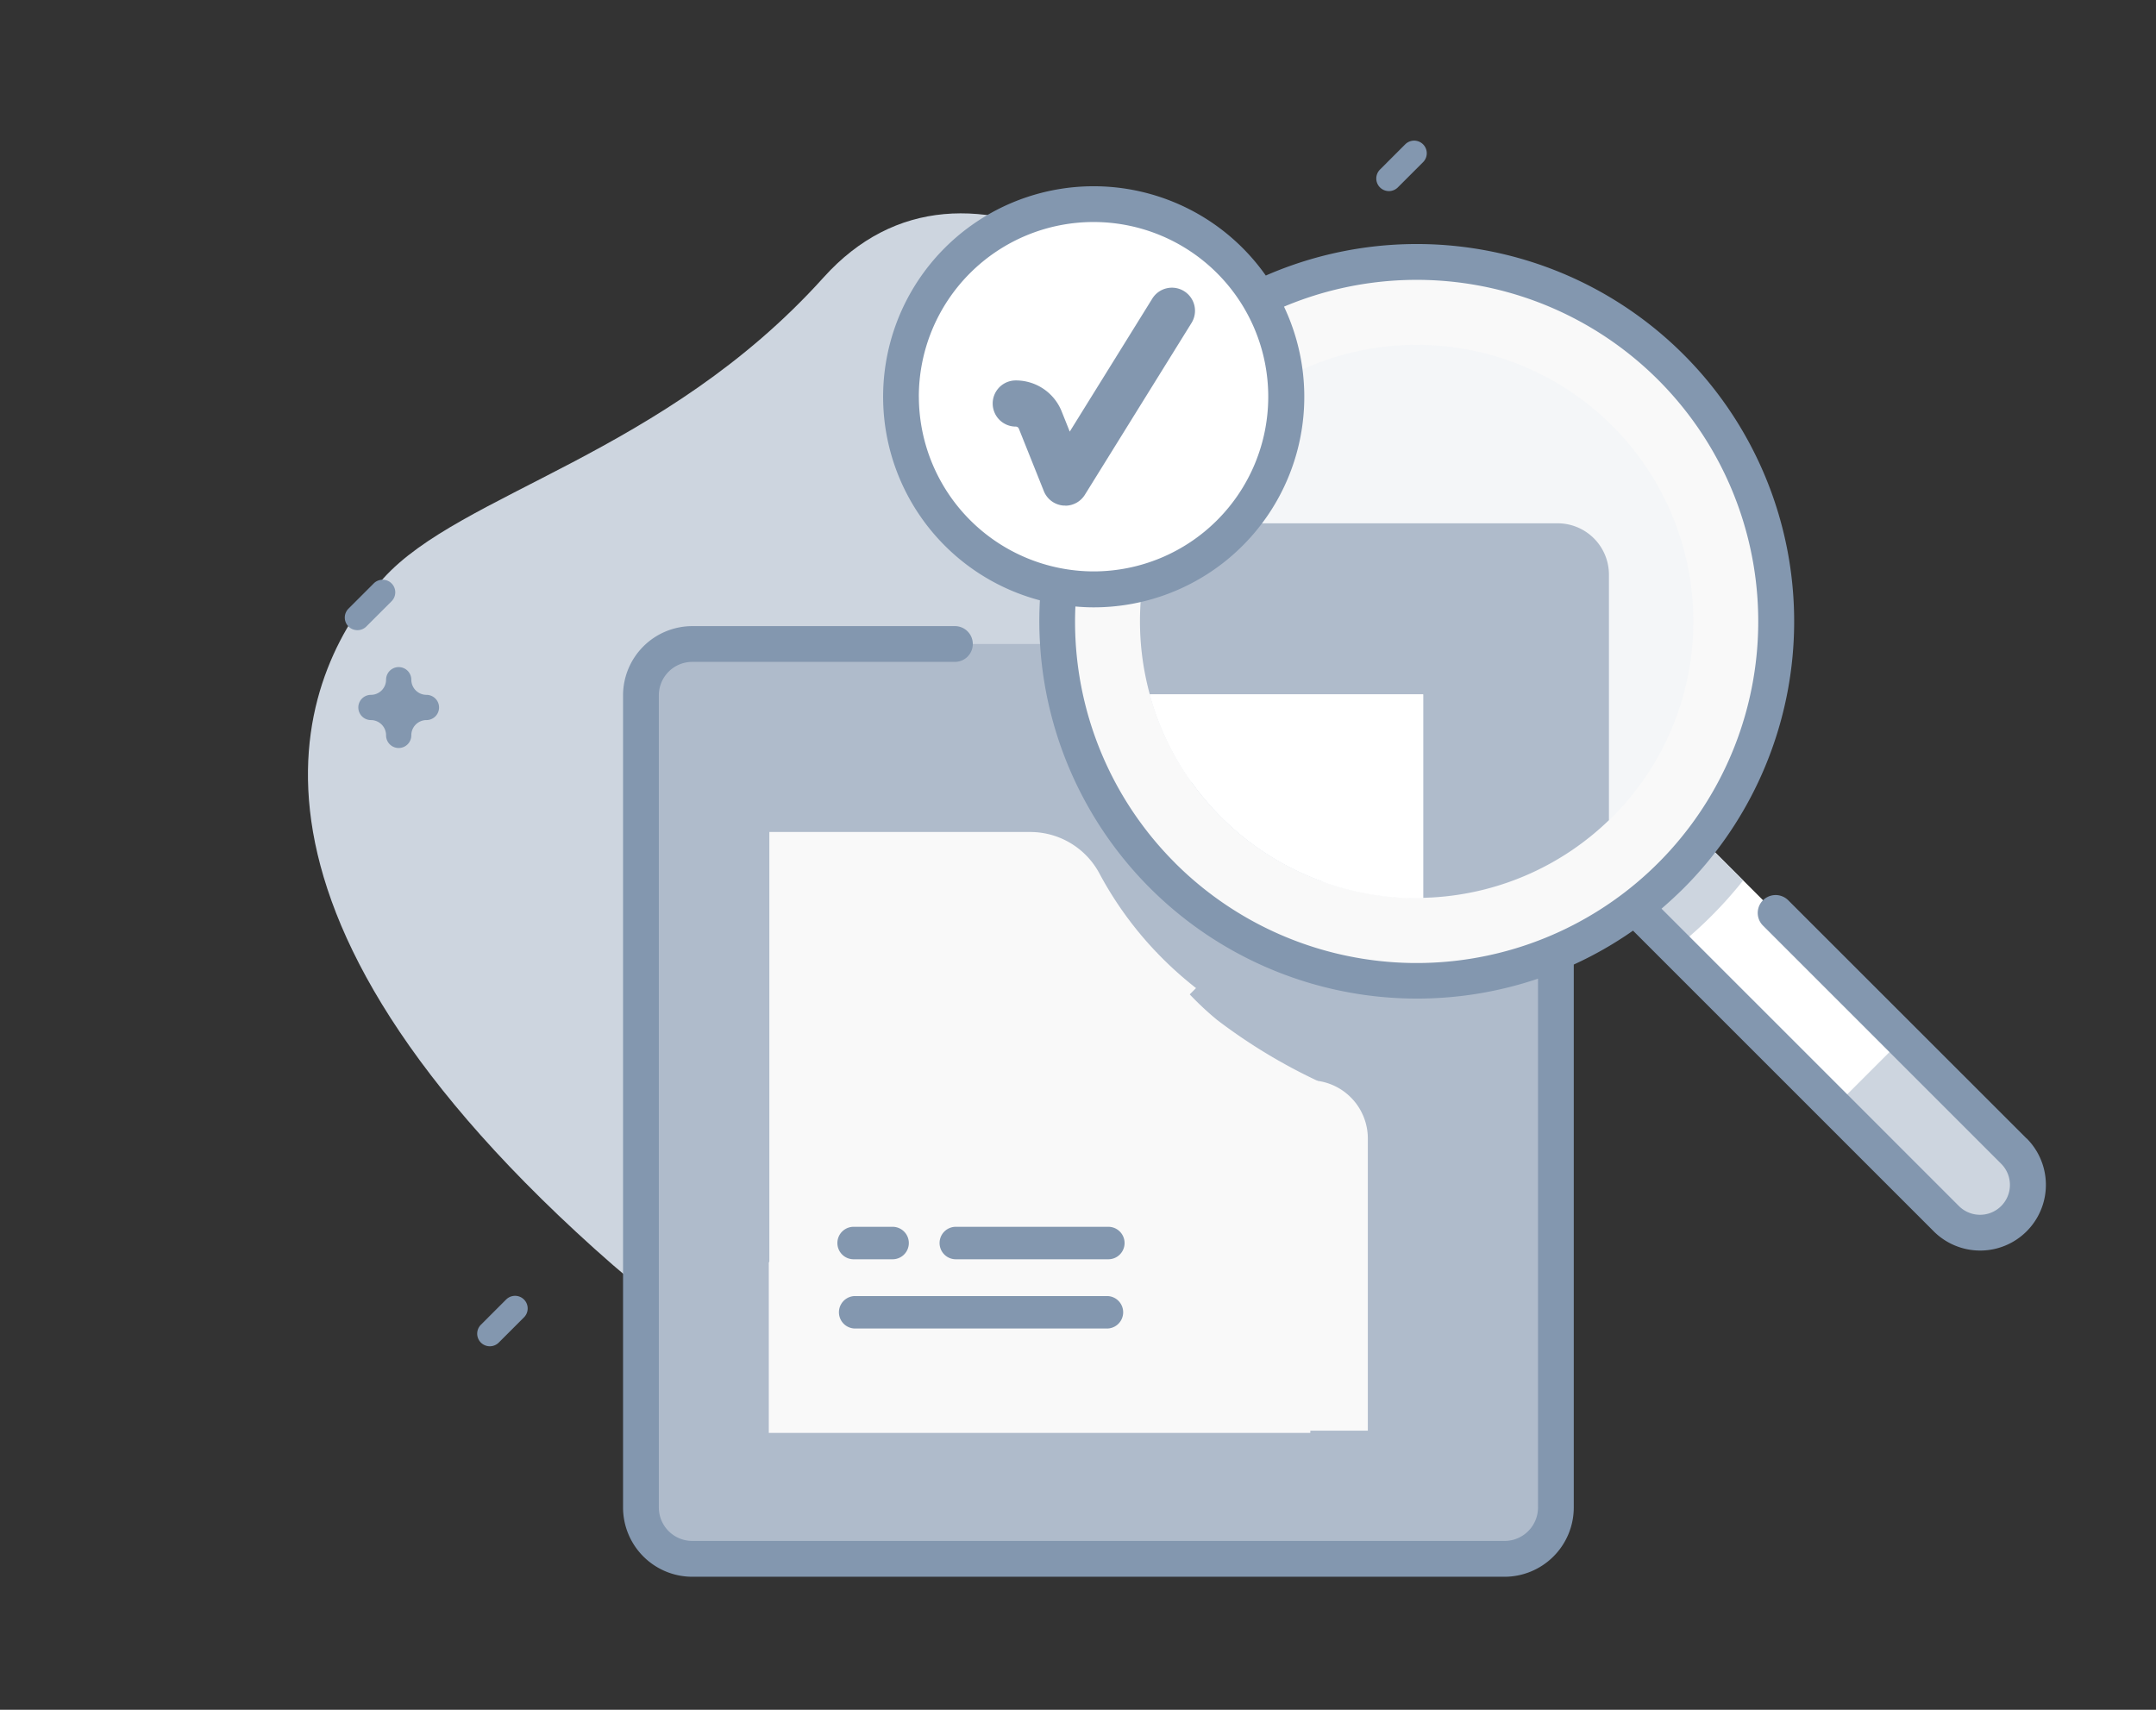 <svg xmlns="http://www.w3.org/2000/svg" width="58" height="46" viewBox="0 0 58 46">
    <rect x="0" y="0" width="58" height="46" fill="#333333" stroke="none"/>
    <defs>
        <style>
            .cls-2{fill:#cdd5df}.cls-4{fill:#8397af}.cls-5{fill:#afbbcb}.cls-6{fill:#f9f9f9}.cls-7{fill:#fff}
        </style>
    </defs>
    <g id="Group_9872" transform="translate(-173 -350)">
        <g id="Group_9870" transform="translate(-1289.637 -254.136)">
            <g id="Group_9859" transform="translate(1463 605.636)">
                <g id="Group_9717" transform="translate(0 .163)">
                    <path id="Rectangle_1187" fill="none" d="M0 0H58V46H0z" transform="translate(-.364 -1.663)"/>
                </g>
                <g id="Group_9871" transform="translate(-20028.463 5926.803)">
                    <path id="Path_2687" d="M23.543 3.383C17.115 3.383 12.7 0 9.6 0S0 1.809 0 16.286s8.752 16.6 12.159 16.6c15.954.003 22.769-29.503 11.384-29.503z" class="cls-2" transform="rotate(-48 3383.889 -25449.094)"/>
                    <path id="Path_1742" fill="#ff7eb8" d="M396.239 47.3a.339.339 0 0 1-.339-.339.408.408 0 0 0-.407-.407.339.339 0 0 1 0-.679.408.408 0 0 0 .407-.407.339.339 0 1 1 .679 0 .408.408 0 0 0 .407.407.339.339 0 0 1 0 .679.408.408 0 0 0-.407.407.339.339 0 0 1-.34.339z" transform="translate(19670.256 -5966.594)"/>
                    <path id="Path_2578" d="M60.741 418.344A.339.339 0 0 1 60.4 418a.408.408 0 0 0-.407-.407.339.339 0 0 1 0-.679.408.408 0 0 0 .407-.407.339.339 0 1 1 .679 0 .408.408 0 0 0 .407.407.339.339 0 1 1 0 .679.408.408 0 0 0-.407.407.339.339 0 0 1-.338.344z" class="cls-4" transform="translate(19978.086 -6326.523)"/>
                    <path id="Path_1744" d="M451.212 83.7a.339.339 0 0 1-.24-.579l.679-.679a.339.339 0 0 1 .48.48l-.679.679a.338.338 0 0 1-.24.099z" class="cls-4" transform="translate(19614.252 -6006.862)"/>
                    <path id="Path_1745" d="M87.994 41.487a.339.339 0 0 1-.24-.579l.679-.679a.339.339 0 1 1 .48.48l-.679.679a.338.338 0 0 1-.24.099z" class="cls-4" transform="translate(19949.721 -5952.836)"/>
                    <path id="Path_2720" d="M87.994 41.487a.339.339 0 0 1-.24-.579l.679-.679a.339.339 0 1 1 .48.48l-.679.679a.338.338 0 0 1-.24.099z" class="cls-4" transform="translate(19953.283 -5933.57)"/>
                </g>
            </g>
        </g>
        <g id="shipping-and-delivery" transform="translate(189.761 355.007)">
            <g id="Group_9810">
                <g id="Group_9809">
                    <g id="Group_9805" transform="translate(.481 2.042)">
                        <g id="Group_9802" transform="translate(0 10.277)">
                            <g id="Group_9801">
                                <path id="Path_2696" d="M86.765 191.009v21.851a1.381 1.381 0 0 1-1.381 1.381H63.533a1.381 1.381 0 0 1-1.382-1.381v-21.851a1.381 1.381 0 0 1 1.382-1.381h21.851a1.381 1.381 0 0 1 1.381 1.381z" class="cls-5" transform="translate(-62.151 -189.628)"/>
                                <g id="Group_9800" transform="translate(3.455 5.058)">
                                    <path id="Path_2699" d="M109.529 246.387l-11.478 11.478v-15.677h7.03a2.109 2.109 0 0 1 1.855 1.126 9.661 9.661 0 0 0 1.691 2.275 9.844 9.844 0 0 0 .902.798z" class="cls-6" transform="translate(-98.051 -242.188)"/>
                                    <path id="Path_2700" d="M156.028 313.1v7.859h-11.641l8.967-8.966a1.566 1.566 0 0 1 2.674 1.107z" class="cls-6" transform="translate(-139.928 -304.853)"/>
                                </g>
                            </g>
                        </g>
                        <g id="Group_9804" transform="translate(11.198)">
                            <g id="Group_9803" transform="translate(14.482 14.482)">
                                <path id="Path_2703" d="M340.242 244.576a1.285 1.285 0 0 1-1.818 0l-9.438-9.438 1.818-1.818 9.438 9.438a1.285 1.285 0 0 1 0 1.818z" class="cls-7" transform="translate(-328.986 -233.32)"/>
                                <path id="Path_2704" d="M332.953 235.472a10.976 10.976 0 0 1-.857.961 11.34 11.34 0 0 1-.961.858l-2.155-2.155 1.818-1.818z" class="cls-2" transform="translate(-328.981 -233.318)"/>
                                <path id="Path_2705" d="M395.8 301.952l3.008 3.008a1.285 1.285 0 0 0 1.818-1.818l-3.008-3.008z" class="cls-2" transform="translate(-389.367 -293.703)"/>
                            </g>
                            <path id="Path_2718" d="M9.67 0A9.67 9.67 0 1 1 0 9.67 9.67 9.67 0 0 1 9.67 0z" class="cls-6"/>
                            <path id="Path_2719" fill="#f4f6f8" d="M7.443 0A7.443 7.443 0 1 1 0 7.443 7.443 7.443 0 0 1 7.443 0z" transform="translate(2.228 2.228)"/>
                        </g>
                        <path id="Path_2707" d="M214.276 157.31v6.6a7.443 7.443 0 0 1-12.134-7.986H212.9a1.381 1.381 0 0 1 1.376 1.386z" class="cls-5" transform="translate(-188.235 -148.894)"/>
                        <path id="Path_2709" d="M211.732 203.7v5.48a7.446 7.446 0 0 1-7.355-5.48z" class="cls-7" transform="translate(-190.689 -192.067)"/>
                        <path id="Path_2710" d="M204.377 203.7a7.393 7.393 0 0 0 1.114 2.352h3.541v2.688a7.465 7.465 0 0 0 2.7.441V203.7z" class="cls-7" transform="translate(-190.689 -192.067)"/>
                    </g>
                    <g id="Group_9808">
                        <g id="Group_9806">
                            <circle id="Ellipse_475" cx="5.185" cy="5.185" r="5.185" class="cls-7" transform="translate(7.477 .481)"/>
                            <path id="Path_2711" d="M94.911 87.248L88.5 80.84a.481.481 0 0 0-.68.681l6.408 6.408a.8.8 0 1 1-1.137 1.137l-8-8q.3-.259.591-.546a10.153 10.153 0 0 0-11.237-16.488 5.664 5.664 0 1 0-6.077 8.738 10.159 10.159 0 0 0 13.4 10.179v14.227a.9.9 0 0 1-.9.9H59.017a.9.9 0 0 1-.9-.9v-21.85a.9.9 0 0 1 .9-.9h7.065a.481.481 0 0 0 0-.962h-7.065a1.865 1.865 0 0 0-1.863 1.863v21.85a1.865 1.865 0 0 0 1.863 1.863h21.85a1.865 1.865 0 0 0 1.863-1.863V82.569a10.057 10.057 0 0 0 1.594-.912l8.089 8.089a1.766 1.766 0 1 0 2.5-2.5zm-29.8-19.956a4.7 4.7 0 1 1 4.7 4.7 4.709 4.709 0 0 1-4.699-4.7zm6.894 12.544a9.168 9.168 0 0 1-2.682-6.9c.162.014.326.023.492.023a5.664 5.664 0 0 0 5.12-8.09 9.19 9.19 0 1 1-2.93 14.968z" class="cls-4" transform="translate(-57.154 -61.626)"/>
                        </g>
                        <g id="Group_9807" transform="translate(9.943 2.739)">
                            <path id="Path_2712" d="M162.423 95.938h-.054a.621.621 0 0 1-.522-.388l-.672-1.68a.089.089 0 0 0-.083-.056.621.621 0 0 1 0-1.242 1.325 1.325 0 0 1 1.236.837l.216.54 2.215-3.569a.621.621 0 1 1 1.055.655l-2.863 4.613a.621.621 0 0 1-.527.294z" class="cls-4" transform="translate(-160.47 -90.083)"/>
                        </g>
                    </g>
                </g>
                <path id="Path_2747" d="M8.982 55.57v4.589h14.567l.2-9.47a14.912 14.912 0 0 1-2.707-1.641 8.174 8.174 0 0 1-1.629-1.814z" class="cls-6" transform="translate(-5.061 -26.615)"/>
            </g>
        </g>
        <path id="Path_2767" d="M284.27 386.367h1.006a.437.437 0 1 0 0-.873h-1.006a.437.437 0 1 0 0 .873z" class="cls-4" transform="translate(-88.285 -2.488)"/>
        <path id="Path_2768" d="M315.8 386.367h4.061a.437.437 0 1 0 0-.873H315.8a.437.437 0 1 0 0 .873z" class="cls-4" transform="translate(-117.066 -2.488)"/>
        <path id="Path_2769" d="M284.27 407.7h6.814a.437.437 0 0 0 0-.873h-6.814a.437.437 0 0 0 0 .873z" class="cls-4" transform="translate(-88.285 -21.958)"/>
    </g>
</svg>
